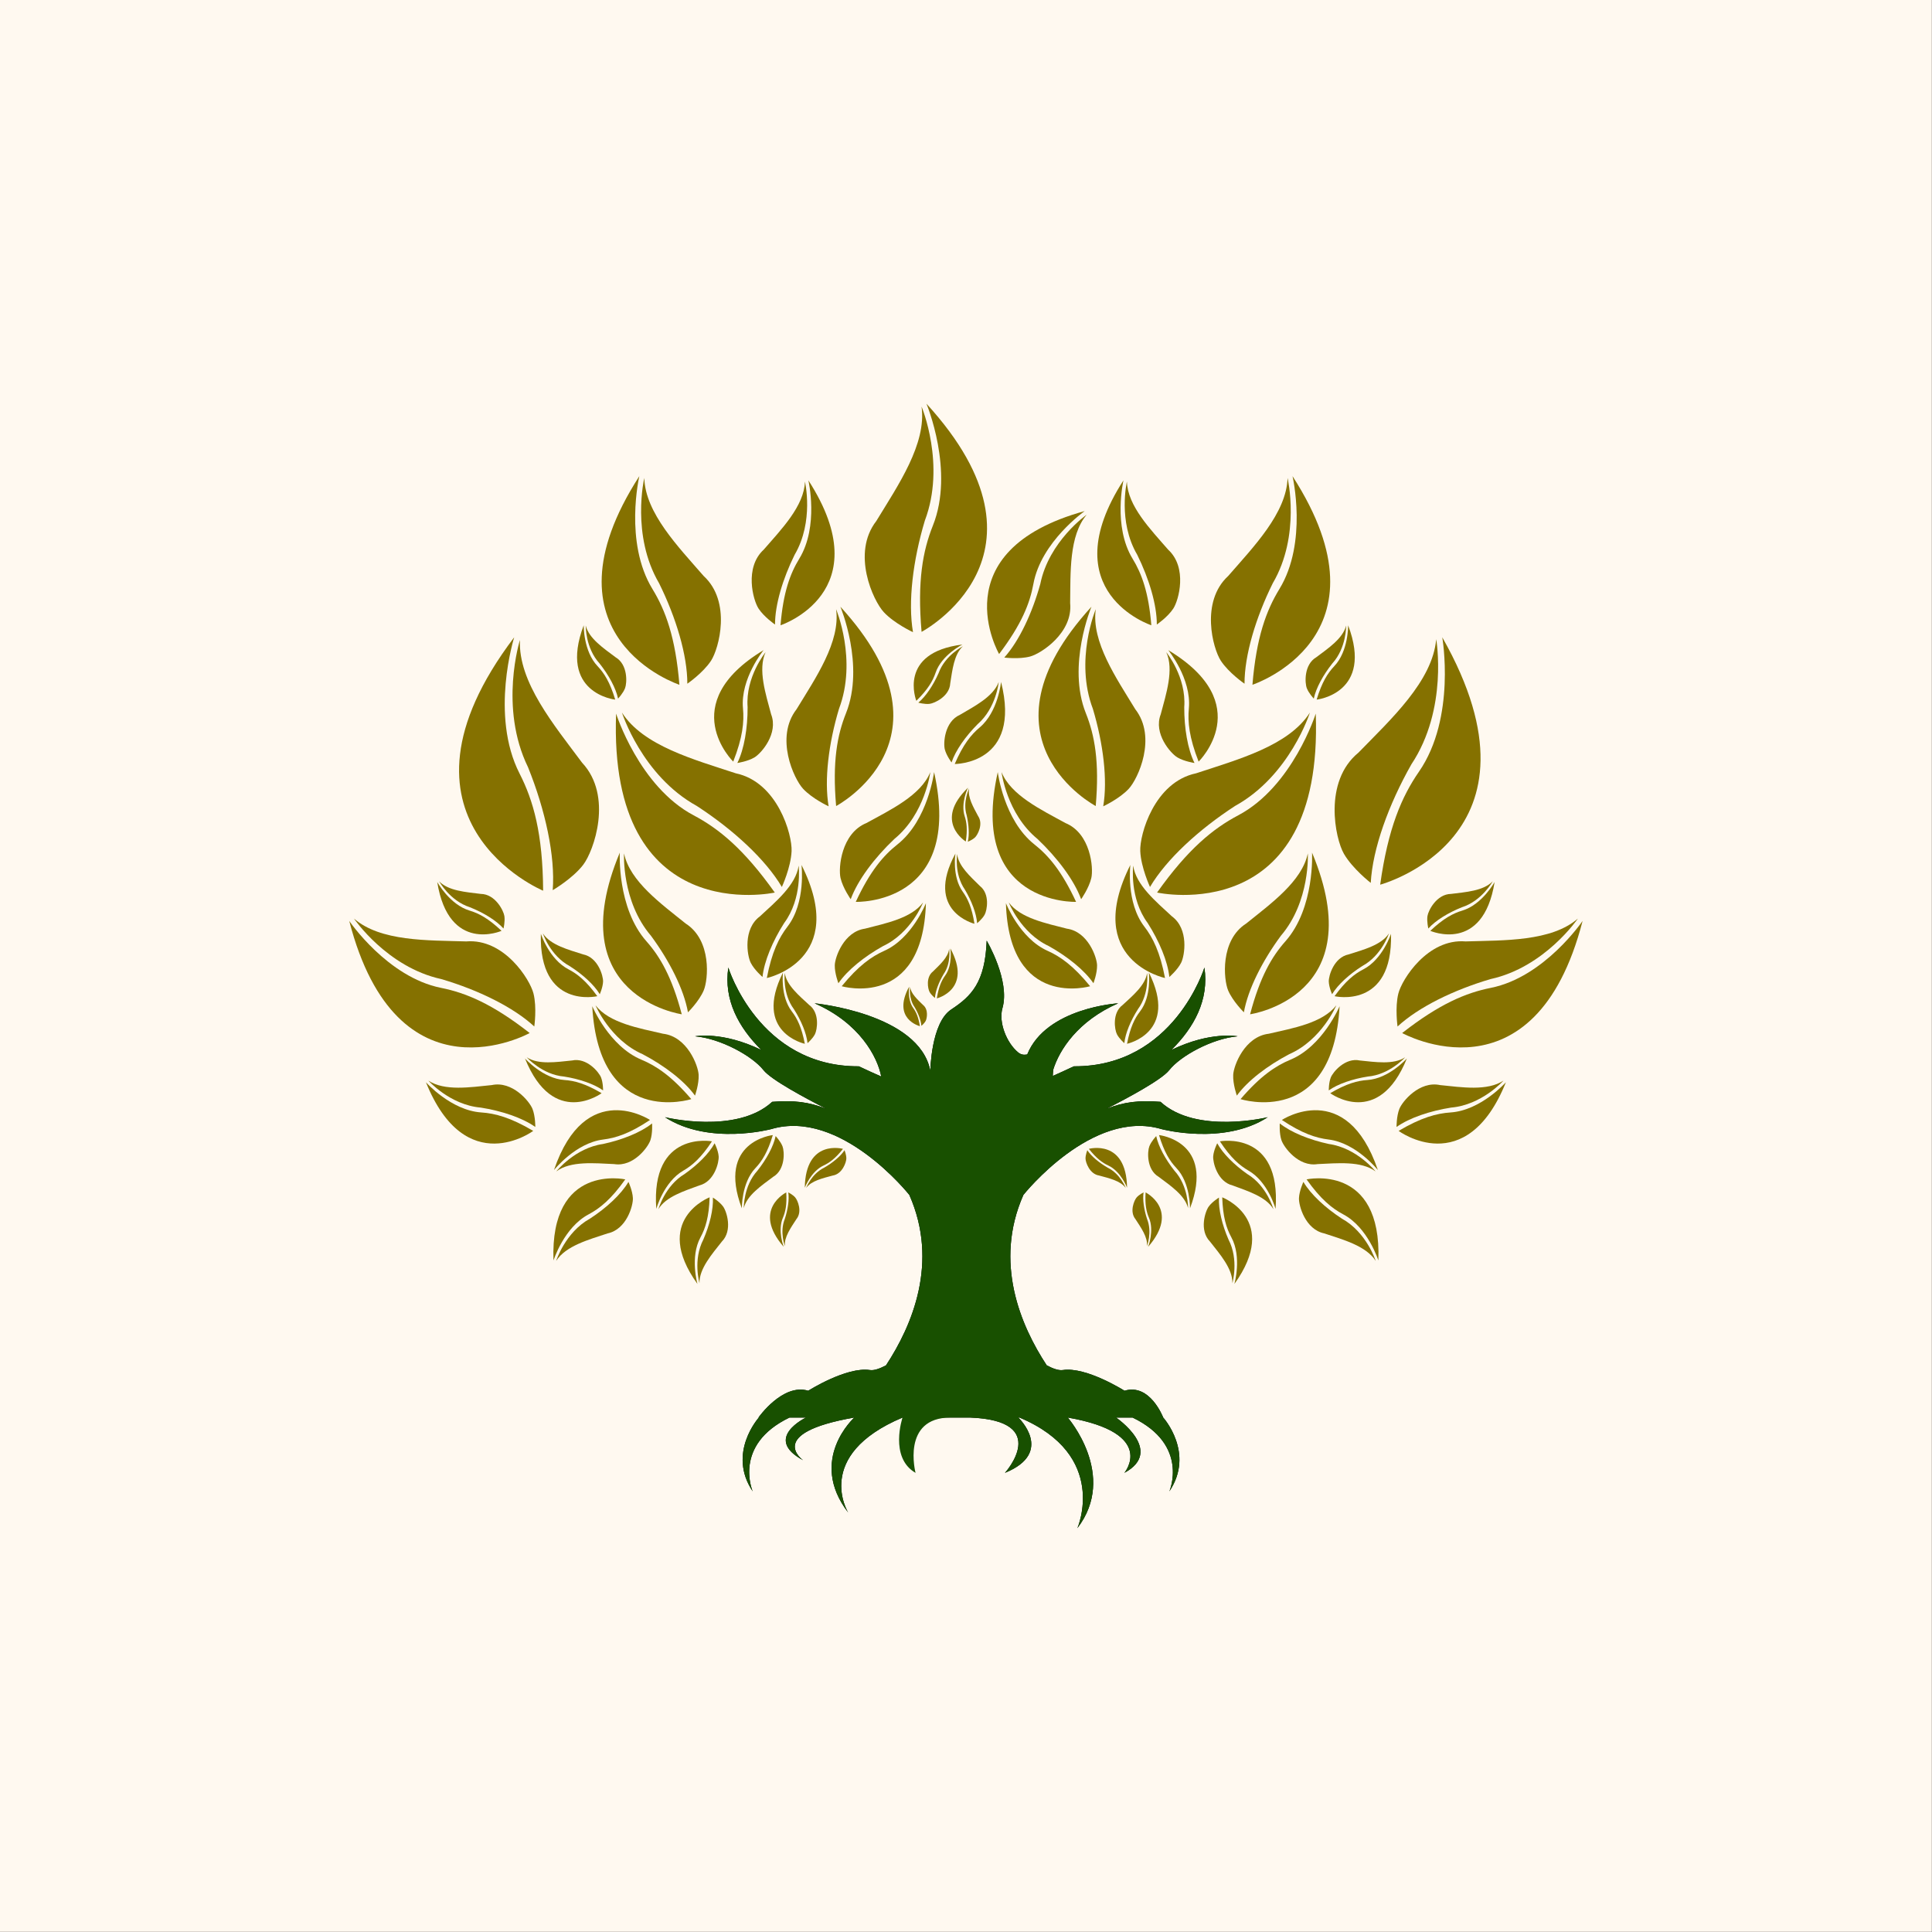 <?xml version="1.0" encoding="UTF-8" standalone="no"?><!DOCTYPE svg PUBLIC "-//W3C//DTD SVG 1.1//EN" "http://www.w3.org/Graphics/SVG/1.1/DTD/svg11.dtd"><svg width="100%" height="100%" viewBox="0 0 2171 2171" version="1.1" xmlns="http://www.w3.org/2000/svg" xmlns:xlink="http://www.w3.org/1999/xlink" xml:space="preserve" xmlns:serif="http://www.serif.com/" style="fill-rule:evenodd;clip-rule:evenodd;stroke-linejoin:round;stroke-miterlimit:2;"><rect x="0" y="0" width="2171" height="2171" fill="#333333" stroke="none"/><rect id="personal-website" serif:id="personal website" x="0" y="0" width="2170.83" height="2170.83" style="fill:none;"/><rect x="-0" y="0" width="2170.83" height="2170.83" style="fill:#fff9f0;"/><g><g><g><g><g><path d="M905.836,1334.97c0,0 5.933,-15.866 20.355,-22.875c9.618,-5.559 18.28,-12.741 22.829,-19.59c0,-0 2.045,5.104 2.013,9.292c-0.032,4.188 -4.464,17.457 -15.305,19.154c-10.758,2.953 -24.028,5.772 -29.892,14.019Z" style="fill:#857100;"/><path d="M947.286,1290.98c-0,-0 -42.098,-11.641 -42.931,43.638c0,-0 6.857,-18.332 21.168,-24.975c6.558,-3.044 13.25,-7.898 21.763,-18.663Z" style="fill:#857100;"/></g><g><path d="M882.001,1400.36c0,0 -6.172,-15.774 -0.11,-30.62c3.451,-10.559 5.107,-21.689 3.923,-29.825c0,-0 4.93,2.436 7.701,5.576c2.771,3.14 8.328,15.979 1.388,24.479c-6.039,9.379 -14.04,20.335 -12.902,30.39Z" style="fill:#857100;"/><path d="M883.51,1339.94c-0,0 -39.118,19.43 -2.842,61.149c-0,0 -7.129,-18.226 -0.907,-32.725c2.852,-6.645 4.595,-14.726 3.749,-28.424Z" style="fill:#857100;"/></g><g><path d="M835.818,1357.49c-0,0 -0.481,-24.728 15.326,-41.999c10.066,-12.719 17.96,-27.128 20.451,-38.872c-0,-0 5.521,5.829 7.73,11.531c2.209,5.701 3.331,26.098 -10.473,34.233c-13.013,9.794 -29.511,20.758 -33.034,35.107Z" style="fill:#857100;"/><path d="M868.424,1275.49c-0,-0 -63.405,6.842 -34.802,82.326c-0,-0 -0.553,-28.571 15.3,-45.286c7.265,-7.66 13.738,-17.849 19.502,-37.04Z" style="fill:#857100;"/></g><g><path d="M739.89,1358.74c-0,-0 7.262,-26.227 29.357,-39.472c14.611,-10.249 27.462,-22.962 33.779,-34.563c-0,-0 3.991,7.881 4.529,14.587c0.537,6.707 -4.688,28.567 -21.8,32.808c-16.8,6.239 -37.641,12.616 -45.865,26.64Z" style="fill:#857100;"/><path d="M800.037,1282.52c-0,-0 -69.009,-12.708 -62.566,75.875c0,0 8.395,-30.301 30.363,-42.945c10.068,-5.795 20.095,-14.504 32.203,-32.93Z" style="fill:#857100;"/></g><g><path d="M785.992,1441.85c0,-0 -7.526,-26.152 4.379,-48.997c7.092,-16.377 11.397,-33.934 10.714,-47.126c-0,0 7.524,4.63 11.489,10.065c3.966,5.435 10.945,26.8 -1.422,39.364c-11.057,14.104 -25.485,30.44 -25.16,46.694Z" style="fill:#857100;"/><path d="M797.394,1345.43c0,0 -65.464,25.26 -13.644,97.393c0,0 -8.692,-30.217 3.419,-52.484c5.551,-10.204 9.542,-22.871 10.225,-44.909Z" style="fill:#857100;"/></g><g><path d="M625.099,1316.34c-0,-0 20.922,-26.383 52.487,-30.82c21.591,-4.634 42.366,-12.924 55.158,-23.096c-0,-0 0.747,10.905 -1.874,18.806c-2.622,7.901 -19.118,30.29 -40.661,26.871c-22.153,-0.992 -48.976,-3.776 -65.11,8.239Z" style="fill:#857100;"/><path d="M730.391,1258.5c0,0 -72.506,-47.759 -107.882,56.289c-0,-0 24.178,-30.48 55.308,-34.294c14.266,-1.748 29.892,-6.838 52.574,-21.995Z" style="fill:#857100;"/></g><g><path d="M624.936,1416.93c0,-0 10.115,-32.117 38.01,-47.54c18.511,-12.042 34.952,-27.207 43.265,-41.279c0,-0 4.595,9.918 4.969,18.234c0.375,8.317 -7.033,35.122 -28.376,39.626c-21.044,6.988 -47.092,13.973 -57.868,30.959Z" style="fill:#857100;"/><path d="M702.609,1325.28c0,0 -84.785,-18.699 -80.649,91.12c0,0 11.691,-37.106 39.404,-51.792c12.7,-6.73 25.476,-17.066 41.245,-39.328Z" style="fill:#857100;"/></g><g><path d="M669.178,1129.67c0,-0 16.359,38.93 52.983,54.949c24.512,12.888 46.803,29.916 58.817,46.522c-0,0 4.586,-12.918 4.088,-23.346c-0.498,-10.428 -12.86,-43.04 -40.034,-46.186c-27.09,-6.283 -60.426,-11.98 -75.854,-31.939Z" style="fill:#857100;"/><path d="M776.809,1235.09c-0,-0 -103.699,33.193 -111.285,-104.417c-0,0 18.907,44.977 55.216,60.097c16.64,6.93 33.793,18.353 56.069,44.32Z" style="fill:#857100;"/></g><g><path d="M591.879,1188.08c0,0 17.358,19.564 42.028,21.652c16.943,2.668 33.411,8.206 43.768,15.547c-0,0 0.112,-8.49 -2.26,-14.505c-2.372,-6.015 -16.126,-22.672 -32.687,-19.096c-17.138,1.719 -37.821,5.028 -50.849,-3.598Z" style="fill:#857100;"/><path d="M676.019,1228.43c-0,-0 -54.185,40.148 -86.082,-39.029c0,0 20.058,22.602 44.365,24.225c11.139,0.744 23.475,4.021 41.717,14.804Z" style="fill:#857100;"/></g><g><path d="M481.342,1214.27c-0,0 24.313,27.404 58.87,30.329c23.733,3.737 46.8,11.494 61.307,21.777c0,0 0.157,-11.891 -3.165,-20.317c-3.323,-8.426 -22.588,-31.758 -45.786,-26.749c-24.005,2.408 -52.978,7.043 -71.226,-5.04Z" style="fill:#857100;"/><path d="M599.2,1270.79c-0,-0 -75.899,56.236 -120.578,-54.67c-0,0 28.096,31.66 62.143,33.934c15.603,1.042 32.883,5.632 58.435,20.736Z" style="fill:#857100;"/></g><g><path d="M610.072,1048.92c-0,0 8.135,24.857 29.935,36.593c14.481,9.192 27.383,20.827 33.962,31.685c-0,-0 3.482,-7.744 3.701,-14.206c0.218,-6.462 -5.768,-27.217 -22.384,-30.53c-16.406,-5.245 -36.697,-10.443 -45.214,-23.542Z" style="fill:#857100;"/><path d="M671.196,1119.43c-0,0 -65.688,15.261 -63.431,-70.07c-0,0 9.403,28.719 31.055,39.884c9.922,5.116 19.935,13.033 32.376,30.186Z" style="fill:#857100;"/></g><g><path d="M701.221,958.978c-0,0 -2.873,53.753 30.236,92.488c20.955,28.409 37.062,60.334 41.613,86.063c0,-0 12.442,-12.271 17.667,-24.51c5.225,-12.24 9.172,-56.522 -20.253,-75.236c-27.584,-22.266 -62.659,-47.332 -69.263,-78.805Z" style="fill:#857100;"/><path d="M766.09,1139.75c-0,0 -137.412,-19.564 -69.622,-181.644c0,0 -3.311,62.107 29.937,99.635c15.237,17.199 28.565,39.838 39.685,82.009Z" style="fill:#857100;"/></g><g><path d="M897.444,972.765c-0,-0 4.475,36.506 -16.281,64.46c-12.954,20.347 -22.439,42.863 -24.337,60.614c0,-0 -9.055,-7.782 -13.19,-15.881c-4.135,-8.098 -8.898,-38.099 10.283,-52.233c17.761,-16.469 40.496,-35.198 43.525,-56.96Z" style="fill:#857100;"/><path d="M861.688,1099.02c0,0 92.752,-19.769 38.955,-127.078c-0,-0 5.165,42.18 -15.743,69.318c-9.581,12.437 -17.606,28.493 -23.212,57.76Z" style="fill:#857100;"/></g><g><path d="M881.853,1093.39c-0,-0 -2.819,22.994 10.255,40.602c8.159,12.816 14.134,26.998 15.329,38.179c-0,0 5.704,-4.901 8.308,-10.003c2.605,-5.101 5.605,-23.997 -6.477,-32.9c-11.187,-10.374 -25.508,-22.17 -27.415,-35.878Z" style="fill:#857100;"/><path d="M904.374,1172.92c0,-0 -58.422,-12.452 -24.536,-80.044c0,0 -3.253,26.568 9.916,43.662c6.035,7.834 11.089,17.947 14.62,36.382Z" style="fill:#857100;"/></g><g><path d="M1037.26,1014.1c-0,0 -13.398,34.253 -44.938,48.998c-21.062,11.755 -40.101,27.067 -50.201,41.788c0,-0 -4.274,-11.149 -4.067,-20.239c0.207,-9.091 10.261,-37.756 33.853,-41.086c23.451,-6.06 52.353,-11.746 65.353,-29.461Z" style="fill:#857100;"/><path d="M945.84,1108.24c-0,-0 91.014,26.645 94.626,-93.339c-0,-0 -15.484,39.573 -46.771,53.529c-14.338,6.395 -29.024,16.715 -47.855,39.81Z" style="fill:#857100;"/></g><g><path d="M1045.4,867.635c-0,-0 -5.81,46.769 -40.316,75.049c-22.44,21.255 -41.243,46.286 -49.132,67.759c0,0 -8.831,-12.493 -11.448,-23.847c-2.616,-11.354 0.808,-50.128 29.053,-61.721c27.206,-14.938 61.299,-31.134 71.843,-57.24Z" style="fill:#857100;"/><path d="M961.631,1013.43c0,-0 121.445,4.321 88.005,-145.818c-0,0 -6.72,54.037 -41.16,81.256c-15.784,12.474 -30.76,29.931 -46.845,64.562Z" style="fill:#857100;"/></g><g><path d="M1075.55,959.745c0,0 -3.478,22.341 8.716,39.931c7.553,12.76 12.931,26.784 13.742,37.729c0,-0 5.72,-4.601 8.422,-9.494c2.702,-4.893 6.228,-23.231 -5.275,-32.299c-10.583,-10.473 -24.179,-22.435 -25.605,-35.867Z" style="fill:#857100;"/><path d="M1094.99,1038.04c0,-0 -56.593,-13.999 -21.396,-78.858c0,0 -4.016,25.814 8.288,42.905c5.639,7.833 10.248,17.859 13.108,35.953Z" style="fill:#857100;"/></g><g><path d="M1022.72,1109.01c0,-0 -1.959,12.58 4.908,22.485c4.253,7.186 7.282,15.082 7.738,21.245c0,0 3.221,-2.59 4.743,-5.346c1.521,-2.755 3.507,-13.081 -2.971,-18.187c-5.959,-5.898 -13.615,-12.634 -14.418,-20.197Z" style="fill:#857100;"/><path d="M1033.67,1153.1c-0,-0 -31.868,-7.883 -12.048,-44.406c-0,0 -2.262,14.536 4.667,24.161c3.175,4.41 5.771,10.056 7.381,20.245Z" style="fill:#857100;"/></g><g><path d="M1066.56,1066.16c0,-0 2.477,15.904 -6.204,28.426c-5.377,9.084 -9.205,19.067 -9.783,26.858c-0,0 -4.072,-3.275 -5.995,-6.758c-1.924,-3.484 -4.434,-16.538 3.755,-22.993c7.534,-7.456 17.212,-15.971 18.227,-25.533Z" style="fill:#857100;"/><path d="M1052.72,1121.89c0,-0 40.289,-9.966 15.232,-56.138c-0,0 2.859,18.376 -5.9,30.544c-4.014,5.576 -7.296,12.713 -9.332,25.594Z" style="fill:#857100;"/></g><g><path d="M1082.1,726.19c0,0 -20.204,10.149 -27.435,30.294c-5.997,13.561 -14.286,26.086 -22.723,33.106c0,-0 7.068,1.982 12.62,1.338c5.553,-0.644 22.527,-8.429 23.223,-23.059c2.375,-14.699 4.212,-32.714 14.315,-41.679Z" style="fill:#857100;"/><path d="M1029.68,787.506c0,-0 -21.488,-54.195 51.75,-63.232c0,0 -23.342,11.73 -30.105,31.674c-3.099,9.14 -8.58,18.717 -21.645,31.558Z" style="fill:#857100;"/></g><g><path d="M939.535,684.56c-0,-0 24.031,57.149 3.215,112.02c-11.66,38.95 -16.697,79.824 -11.618,109.484c0,0 -18.261,-8.46 -28.688,-19.694c-10.427,-11.234 -31.937,-57.699 -7.324,-89.435c21.236,-34.87 49.503,-75.69 44.415,-112.375Z" style="fill:#857100;"/><path d="M939.562,905.752c-0,0 141.338,-74.679 4.784,-223.99c0,-0 27.758,66.033 6.321,119.652c-9.824,24.572 -15.461,54.299 -11.105,104.338Z" style="fill:#857100;"/></g><g><path d="M860.273,732.889c0,-0 -22.742,27.815 -20.185,61.73c0.083,23.562 -3.83,47.106 -11.524,62.757c-0,-0 11.538,-1.703 19.178,-6.234c7.64,-4.531 27.227,-26.823 18.759,-48.503c-6.075,-22.868 -15.081,-50.197 -6.228,-69.75Z" style="fill:#857100;"/><path d="M823.93,855.818c-0,-0 -66.287,-64.718 34.129,-125.274c-0,-0 -26.272,32.14 -23.165,65.461c1.425,15.27 -0.325,32.717 -10.964,59.813Z" style="fill:#857100;"/></g><g><path d="M658.173,702.949c-0,0 -0.476,25.103 15.579,42.627c10.224,12.906 18.245,27.529 20.779,39.449c0,-0 5.603,-5.92 7.842,-11.709c2.239,-5.789 3.368,-26.494 -10.648,-34.745c-13.216,-9.936 -29.968,-21.057 -33.552,-35.622Z" style="fill:#857100;"/><path d="M691.313,786.171c0,-0 -64.366,-6.913 -35.37,-83.553c0,-0 -0.546,29.003 15.555,45.963c7.379,7.772 13.955,18.111 19.815,37.59Z" style="fill:#857100;"/></g><g><path d="M493.419,990.282c0,0 12.076,22.012 34.722,29.226c15.29,6.109 29.522,14.803 37.651,23.882c0,-0 1.915,-7.922 0.977,-14.058c-0.937,-6.136 -10.26,-24.658 -26.523,-24.842c-16.407,-2.044 -36.472,-3.357 -46.827,-14.208Z" style="fill:#857100;"/><path d="M563.571,1045.99c-0,0 -59.275,26.027 -72.251,-54.881c0,-0 13.956,25.431 36.36,32.132c10.268,3.071 21.116,8.768 35.891,22.749Z" style="fill:#857100;"/></g></g><g><path d="M698.885,800.706c-0,0 22.408,70.913 84.051,104.916c40.908,26.557 77.253,60.017 95.643,91.079c-0,-0 10.127,-21.916 10.936,-40.284c0.81,-18.368 -15.607,-77.556 -62.756,-87.458c-46.494,-15.39 -104.038,-30.76 -127.874,-68.253Z" style="fill:#857100;"/><path d="M870.63,1002.96c-0,-0 -187.218,41.479 -178.317,-201.078c-0,0 25.901,81.93 87.138,114.306c28.064,14.837 56.302,37.638 91.179,86.772Z" style="fill:#857100;"/></g><g><path d="M584.267,719.13c-0,0 -23.873,75.631 9.114,143.072c19.445,48.241 30.68,99.712 27.708,138.093c0,-0 22.264,-12.93 34.221,-28.469c11.958,-15.54 33.879,-77.265 -1.216,-114.788c-31.163,-41.913 -71.982,-90.577 -69.827,-137.908Z" style="fill:#857100;"/><path d="M610.314,1000.89c0,-0 -188.844,-78.461 -32.506,-284.758c0,-0 -27.571,87.387 6.058,153.159c15.411,30.142 26.097,67.344 26.448,131.599Z" style="fill:#857100;"/></g><g><path d="M723.971,537.134c0,0 -15.035,64.321 16.631,118.239c19.204,38.83 31.795,80.864 31.757,112.926c0,-0 17.671,-12.148 26.617,-25.81c8.946,-13.663 23.241,-66.311 -8.281,-95.25c-28.534,-32.834 -65.516,-70.662 -66.724,-110.105Z" style="fill:#857100;"/><path d="M763.449,769.477c0,-0 -161.797,-53.198 -45.031,-234.422c-0,-0 -17.362,74.318 14.731,126.81c14.708,24.055 25.938,54.273 30.3,107.612Z" style="fill:#857100;"/></g><g><path d="M904.516,541.177c0,0 10.447,44.693 -11.555,82.157c-13.344,26.981 -22.093,56.188 -22.067,78.465c0,0 -12.278,-8.44 -18.494,-17.933c-6.216,-9.494 -16.149,-46.076 5.754,-66.184c19.827,-22.814 45.523,-49.098 46.362,-76.505Z" style="fill:#857100;"/><path d="M877.085,702.618c0,-0 112.424,-36.964 31.29,-162.886c0,0 12.064,51.64 -10.236,88.113c-10.22,16.714 -18.023,37.711 -21.054,74.773Z" style="fill:#857100;"/></g><g><path d="M397.749,1032.18c-0,0 37.047,54.688 98.14,68.012c41.554,12.24 80.974,31.512 104.5,53.294c0,0 3.067,-21.222 -0.899,-37.064c-3.966,-15.842 -32.941,-62.066 -75.587,-58.546c-43.48,-1.318 -96.361,0.18 -126.154,-25.696Z" style="fill:#857100;"/><path d="M595.209,1160.83c0,0 -148.862,82.757 -202.756,-125.982c0,-0 42.812,63.18 103.147,75.222c27.65,5.518 57.468,17.772 99.609,50.76Z" style="fill:#857100;"/></g></g><g><g><g><path d="M1265,1334.97c0,0 -5.932,-15.866 -20.355,-22.875c-9.618,-5.559 -18.28,-12.741 -22.829,-19.59c0,-0 -2.045,5.104 -2.013,9.292c0.033,4.188 4.464,17.457 15.306,19.154c10.757,2.953 24.027,5.772 29.891,14.019Z" style="fill:#857100;"/><path d="M1223.55,1290.98c-0,-0 42.097,-11.641 42.93,43.638c0,-0 -6.857,-18.332 -21.168,-24.975c-6.558,-3.044 -13.25,-7.898 -21.762,-18.663Z" style="fill:#857100;"/></g><g><path d="M1288.83,1400.36c-0,0 6.172,-15.774 0.111,-30.62c-3.452,-10.559 -5.108,-21.689 -3.924,-29.825c0,-0 -4.93,2.436 -7.701,5.576c-2.771,3.14 -8.328,15.979 -1.388,24.479c6.04,9.379 14.04,20.335 12.902,30.39Z" style="fill:#857100;"/><path d="M1287.32,1339.94c-0,0 39.117,19.43 2.841,61.149c0,0 7.13,-18.226 0.907,-32.725c-2.852,-6.645 -4.595,-14.726 -3.748,-28.424Z" style="fill:#857100;"/></g><g><path d="M1335.02,1357.49c0,0 0.482,-24.728 -15.326,-41.999c-10.065,-12.719 -17.959,-27.128 -20.45,-38.872c-0,-0 -5.522,5.829 -7.731,11.531c-2.209,5.701 -3.331,26.098 10.473,34.233c13.014,9.794 29.511,20.758 33.034,35.107Z" style="fill:#857100;"/><path d="M1302.41,1275.49c-0,-0 63.404,6.842 34.801,82.326c0,-0 0.553,-28.571 -15.3,-45.286c-7.265,-7.66 -13.738,-17.849 -19.501,-37.04Z" style="fill:#857100;"/></g><g><path d="M1430.94,1358.74c0,-0 -7.262,-26.227 -29.357,-39.472c-14.61,-10.249 -27.462,-22.962 -33.778,-34.563c-0,-0 -3.992,7.881 -4.529,14.587c-0.538,6.707 4.688,28.567 21.799,32.808c16.8,6.239 37.641,12.616 45.865,26.64Z" style="fill:#857100;"/><path d="M1370.8,1282.52c-0,-0 69.008,-12.708 62.565,75.875c0,0 -8.394,-30.301 -30.363,-42.945c-10.067,-5.795 -20.094,-14.504 -32.202,-32.93Z" style="fill:#857100;"/></g><g><path d="M1384.84,1441.85c0,-0 7.527,-26.152 -4.379,-48.997c-7.092,-16.377 -11.397,-33.934 -10.713,-47.126c-0,0 -7.524,4.63 -11.49,10.065c-3.965,5.435 -10.944,26.8 1.423,39.364c11.056,14.104 25.484,30.44 25.159,46.694Z" style="fill:#857100;"/><path d="M1373.44,1345.43c0,0 65.465,25.26 13.644,97.393c-0,0 8.692,-30.217 -3.419,-52.484c-5.55,-10.204 -9.541,-22.871 -10.225,-44.909Z" style="fill:#857100;"/></g><g><path d="M1545.74,1316.34c-0,-0 -20.923,-26.383 -52.488,-30.82c-21.591,-4.634 -42.366,-12.924 -55.158,-23.096c0,-0 -0.747,10.905 1.875,18.806c2.621,7.901 19.117,30.29 40.661,26.871c22.152,-0.992 48.976,-3.776 65.11,8.239Z" style="fill:#857100;"/><path d="M1440.44,1258.5c-0,0 72.506,-47.759 107.883,56.289c-0,-0 -24.178,-30.48 -55.309,-34.294c-14.266,-1.748 -29.891,-6.838 -52.574,-21.995Z" style="fill:#857100;"/></g><g><path d="M1545.9,1416.93c0,-0 -10.115,-32.117 -38.01,-47.54c-18.51,-12.042 -34.952,-27.207 -43.265,-41.279c0,-0 -4.594,9.918 -4.969,18.234c-0.374,8.317 7.033,35.122 28.376,39.626c21.045,6.988 47.092,13.973 57.868,30.959Z" style="fill:#857100;"/><path d="M1468.22,1325.28c0,0 84.785,-18.699 80.649,91.12c0,0 -11.691,-37.106 -39.404,-51.792c-12.7,-6.73 -25.475,-17.066 -41.245,-39.328Z" style="fill:#857100;"/></g><g><path d="M1501.65,1129.67c0,-0 -16.359,38.93 -52.983,54.949c-24.511,12.888 -46.803,29.916 -58.817,46.522c0,0 -4.585,-12.918 -4.087,-23.346c0.498,-10.428 12.859,-43.04 40.033,-46.186c27.09,-6.283 60.426,-11.98 75.854,-31.939Z" style="fill:#857100;"/><path d="M1394.03,1235.09c-0,-0 103.698,33.193 111.285,-104.417c-0,0 -18.907,44.977 -55.217,60.097c-16.64,6.93 -33.793,18.353 -56.068,44.32Z" style="fill:#857100;"/></g><g><path d="M1578.95,1188.08c0,0 -17.357,19.564 -42.028,21.652c-16.943,2.668 -33.41,8.206 -43.767,15.547c-0,0 -0.113,-8.49 2.259,-14.505c2.372,-6.015 16.126,-22.672 32.687,-19.096c17.138,1.719 37.821,5.028 50.849,-3.598Z" style="fill:#857100;"/><path d="M1494.81,1228.43c0,-0 54.185,40.148 86.082,-39.029c0,0 -20.058,22.602 -44.365,24.225c-11.139,0.744 -23.475,4.021 -41.717,14.804Z" style="fill:#857100;"/></g><g><path d="M1689.49,1214.27c0,0 -24.313,27.404 -58.869,30.329c-23.734,3.737 -46.8,11.494 -61.308,21.777c0,0 -0.157,-11.891 3.166,-20.317c3.322,-8.426 22.587,-31.758 45.785,-26.749c24.006,2.408 52.978,7.043 71.226,-5.04Z" style="fill:#857100;"/><path d="M1571.63,1270.79c-0,-0 75.898,56.236 120.577,-54.67c0,0 -28.095,31.66 -62.143,33.934c-15.603,1.042 -32.883,5.632 -58.434,20.736Z" style="fill:#857100;"/></g><g><path d="M1560.76,1048.92c-0,0 -8.136,24.857 -29.936,36.593c-14.481,9.192 -27.383,20.827 -33.962,31.685c0,-0 -3.482,-7.744 -3.701,-14.206c-0.218,-6.462 5.768,-27.217 22.384,-30.53c16.406,-5.245 36.697,-10.443 45.215,-23.542Z" style="fill:#857100;"/><path d="M1499.64,1119.43c0,0 65.688,15.261 63.431,-70.07c0,0 -9.403,28.719 -31.054,39.884c-9.923,5.116 -19.935,13.033 -32.377,30.186Z" style="fill:#857100;"/></g><g><path d="M1469.61,958.978c0,0 2.873,53.753 -30.236,92.488c-20.955,28.409 -37.062,60.334 -41.613,86.063c0,-0 -12.442,-12.271 -17.667,-24.51c-5.225,-12.24 -9.172,-56.522 20.253,-75.236c27.584,-22.266 62.659,-47.332 69.263,-78.805Z" style="fill:#857100;"/><path d="M1404.74,1139.75c0,0 137.412,-19.564 69.622,-181.644c0,0 3.312,62.107 -29.937,99.635c-15.237,17.199 -28.564,39.838 -39.685,82.009Z" style="fill:#857100;"/></g><g><path d="M1273.39,972.765c-0,-0 -4.475,36.506 16.28,64.46c12.954,20.347 22.439,42.863 24.337,60.614c-0,-0 9.055,-7.782 13.19,-15.881c4.135,-8.098 8.899,-38.099 -10.283,-52.233c-17.76,-16.469 -40.496,-35.198 -43.524,-56.96Z" style="fill:#857100;"/><path d="M1309.14,1099.02c-0,0 -92.752,-19.769 -38.954,-127.078c-0,-0 -5.165,42.18 15.742,69.318c9.581,12.437 17.606,28.493 23.212,57.76Z" style="fill:#857100;"/></g><g><path d="M1288.98,1093.39c0,-0 2.819,22.994 -10.254,40.602c-8.16,12.816 -14.134,26.998 -15.33,38.179c0,0 -5.703,-4.901 -8.308,-10.003c-2.604,-5.101 -5.605,-23.997 6.477,-32.9c11.187,-10.374 25.508,-22.17 27.415,-35.878Z" style="fill:#857100;"/><path d="M1266.46,1172.92c-0,-0 58.422,-12.452 24.536,-80.044c0,0 3.254,26.568 -9.915,43.662c-6.035,7.834 -11.09,17.947 -14.621,36.382Z" style="fill:#857100;"/></g><g><path d="M1133.57,1014.1c-0,0 13.397,34.253 44.937,48.998c21.062,11.755 40.102,27.067 50.201,41.788c-0,-0 4.274,-11.149 4.067,-20.239c-0.206,-9.091 -10.26,-37.756 -33.853,-41.086c-23.451,-6.06 -52.353,-11.746 -65.352,-29.461Z" style="fill:#857100;"/><path d="M1224.99,1108.24c-0,-0 -91.015,26.645 -94.626,-93.339c-0,-0 15.484,39.573 46.77,53.529c14.338,6.395 29.025,16.715 47.856,39.81Z" style="fill:#857100;"/></g><g><path d="M1125.43,867.635c0,-0 5.811,46.769 40.317,75.049c22.439,21.255 41.243,46.286 49.131,67.759c0,0 8.831,-12.493 11.448,-23.847c2.617,-11.354 -0.808,-50.128 -29.053,-61.721c-27.205,-14.938 -61.299,-31.134 -71.843,-57.24Z" style="fill:#857100;"/><path d="M1209.2,1013.43c-0,-0 -121.444,4.321 -88.005,-145.818c0,0 6.72,54.037 41.161,81.256c15.783,12.474 30.759,29.931 46.844,64.562Z" style="fill:#857100;"/></g><g><path d="M1089.02,885.972c0,0 -7.448,15.005 -2.764,30.154c2.484,10.701 3.15,21.809 1.279,29.722c-0,-0 5.067,-1.972 8.069,-4.825c3.003,-2.853 9.59,-15.019 3.49,-23.994c-5.136,-9.763 -12.067,-21.25 -10.074,-31.057Z" style="fill:#857100;"/><path d="M1085.27,945.621c-0,-0 -36.85,-22.533 2.503,-60.485c-0,0 -8.604,17.337 -3.731,32.16c2.233,6.792 3.25,14.904 1.228,28.325Z" style="fill:#857100;"/></g><g><path d="M1122.26,766.39c-0,0 -2.765,29.171 -23.697,47.37c-13.561,13.615 -24.794,29.511 -29.308,42.998c0,0 -5.714,-7.604 -7.546,-14.613c-1.831,-7.009 -0.404,-31.167 16.939,-38.882c16.637,-9.776 37.532,-20.458 43.612,-36.873Z" style="fill:#857100;"/><path d="M1072.83,858.513c0,-0 75.551,0.488 52.054,-92.212c0,-0 -3.199,33.703 -24.11,51.241c-9.583,8.038 -18.574,19.158 -27.944,40.971Z" style="fill:#857100;"/></g><g><path d="M1231.3,684.56c-0,-0 -24.032,57.149 -3.215,112.02c11.659,38.95 16.696,79.824 11.617,109.484c0,0 18.262,-8.46 28.689,-19.694c10.427,-11.234 31.937,-57.699 7.323,-89.435c-21.236,-34.87 -49.502,-75.69 -44.414,-112.375Z" style="fill:#857100;"/><path d="M1231.27,905.752c0,0 -141.338,-74.679 -4.784,-223.99c0,-0 -27.757,66.033 -6.32,119.652c9.824,24.572 15.461,54.299 11.104,104.338Z" style="fill:#857100;"/></g><g><path d="M1035.55,456.836c-0,0 27.508,65.417 3.68,128.227c-13.347,44.586 -19.112,91.373 -13.299,125.324c0,0 -20.903,-9.683 -32.839,-22.543c-11.935,-12.859 -36.557,-66.047 -8.383,-102.374c24.309,-39.915 56.665,-86.641 50.841,-128.634Z" style="fill:#857100;"/><path d="M1035.58,710.03c-0,0 161.786,-85.483 5.476,-256.396c0,-0 31.773,75.587 7.235,136.962c-11.245,28.127 -17.698,62.155 -12.711,119.434Z" style="fill:#857100;"/></g><g><path d="M1221.07,578.392c0,0 -42.42,29.762 -52.086,77.853c-9.068,32.752 -23.679,63.92 -40.462,82.654c0,-0 16.686,2.132 29.061,-1.182c12.375,-3.314 48.261,-26.636 44.952,-60.041c0.476,-34.122 -1.378,-75.582 18.535,-99.284Z" style="fill:#857100;"/><path d="M1122.7,734.93c-0,-0 -66.825,-115.703 96.214,-160.657c0,-0 -49.008,34.392 -57.678,81.873c-3.973,21.759 -13.203,45.305 -38.536,78.784Z" style="fill:#857100;"/></g><g><path d="M1310.56,732.889c-0,-0 22.742,27.815 20.185,61.73c-0.083,23.562 3.831,47.106 11.525,62.757c-0,-0 -11.539,-1.703 -19.179,-6.234c-7.64,-4.531 -27.227,-26.823 -18.759,-48.503c6.075,-22.868 15.081,-50.197 6.228,-69.75Z" style="fill:#857100;"/><path d="M1346.9,855.818c-0,-0 66.287,-64.718 -34.129,-125.274c-0,-0 26.272,32.14 23.164,65.461c-1.424,15.27 0.325,32.717 10.965,59.813Z" style="fill:#857100;"/></g><g><path d="M1512.66,702.949c0,0 0.476,25.103 -15.579,42.627c-10.224,12.906 -18.245,27.529 -20.779,39.449c-0,-0 -5.603,-5.92 -7.842,-11.709c-2.239,-5.789 -3.368,-26.494 10.649,-34.745c13.215,-9.936 29.967,-21.057 33.551,-35.622Z" style="fill:#857100;"/><path d="M1479.52,786.171c0,-0 64.367,-6.913 35.37,-83.553c-0,-0 0.546,29.003 -15.555,45.963c-7.378,7.772 -13.954,18.111 -19.815,37.59Z" style="fill:#857100;"/></g><g><path d="M1677.41,990.282c0,0 -12.076,22.012 -34.721,29.226c-15.29,6.109 -29.523,14.803 -37.652,23.882c-0,-0 -1.915,-7.922 -0.977,-14.058c0.938,-6.136 10.26,-24.658 26.523,-24.842c16.407,-2.044 36.472,-3.357 46.827,-14.208Z" style="fill:#857100;"/><path d="M1607.26,1045.99c0,0 59.275,26.027 72.251,-54.881c0,-0 -13.956,25.431 -36.36,32.132c-10.268,3.071 -21.116,8.768 -35.891,22.749Z" style="fill:#857100;"/></g></g><g><path d="M1471.95,800.706c-0,0 -22.408,70.913 -84.052,104.916c-40.907,26.557 -77.253,60.017 -95.643,91.079c0,-0 -10.126,-21.916 -10.936,-40.284c-0.809,-18.368 15.608,-77.556 62.756,-87.458c46.495,-15.39 104.038,-30.76 127.875,-68.253Z" style="fill:#857100;"/><path d="M1300.2,1002.96c-0,-0 187.217,41.479 178.316,-201.078c0,0 -25.9,81.93 -87.138,114.306c-28.064,14.837 -56.302,37.638 -91.178,86.772Z" style="fill:#857100;"/></g><g><path d="M1613.88,718.253c-0,-0 13.694,78.117 -27.895,140.622c-25.634,45.256 -43.556,94.797 -45.67,133.235c0,-0 -20.365,-15.752 -30.17,-32.732c-9.804,-16.98 -23.397,-81.056 16.338,-113.625c36.416,-37.44 83.294,-80.299 87.397,-127.5Z" style="fill:#857100;"/><path d="M1550.92,994.122c0,-0 197.539,-52.883 69.76,-277.988c0,-0 15.812,90.259 -26.194,151.024c-19.251,27.847 -34.747,63.316 -43.566,126.964Z" style="fill:#857100;"/></g><g><path d="M1446.86,537.134c0,0 15.035,64.321 -16.631,118.239c-19.204,38.83 -31.794,80.864 -31.757,112.926c-0,-0 -17.671,-12.148 -26.617,-25.81c-8.945,-13.663 -23.24,-66.311 8.282,-95.25c28.534,-32.834 65.515,-70.662 66.723,-110.105Z" style="fill:#857100;"/><path d="M1407.38,769.477c0,-0 161.798,-53.198 45.032,-234.422c-0,-0 17.362,74.318 -14.732,126.81c-14.708,24.055 -25.938,54.273 -30.3,107.612Z" style="fill:#857100;"/></g><g><path d="M1266.32,541.177c0,0 -10.447,44.693 11.556,82.157c13.343,26.981 22.092,56.188 22.066,78.465c0,0 12.278,-8.44 18.494,-17.933c6.216,-9.494 16.149,-46.076 -5.754,-66.184c-19.826,-22.814 -45.523,-49.098 -46.362,-76.505Z" style="fill:#857100;"/><path d="M1293.75,702.618c0,-0 -112.423,-36.964 -31.29,-162.886c0,0 -12.064,51.64 10.236,88.113c10.22,16.714 18.023,37.711 21.054,74.773Z" style="fill:#857100;"/></g><g><path d="M1773.08,1032.18c0,0 -37.046,54.688 -98.139,68.012c-41.554,12.24 -80.974,31.512 -104.501,53.294c-0,0 -3.067,-21.222 0.899,-37.064c3.966,-15.842 32.941,-62.066 75.587,-58.546c43.48,-1.318 96.361,0.18 126.154,-25.696Z" style="fill:#857100;"/><path d="M1575.62,1160.83c0,0 148.862,82.757 202.756,-125.982c0,-0 -42.812,63.18 -103.147,75.222c-27.65,5.518 -57.468,17.772 -99.609,50.76Z" style="fill:#857100;"/></g></g><path d="M1199.83,1592.92c0,0 56.44,64.842 10.833,124.276c-0,-0 35.904,-81.767 -65.015,-124.276l-131.481,0c-100.919,42.509 -61.11,106.698 -61.11,106.698c-45.608,-59.434 6.927,-106.698 6.927,-106.698l-0.096,0c-100.919,17.621 -57.445,47.939 -57.445,47.939c-45.607,-24.637 3.263,-47.939 3.263,-47.939l-18.573,0c-64.147,30.881 -41.325,82.95 -41.325,82.95c-28.99,-43.176 6.885,-82.95 6.885,-82.95l-0.418,0c-0,0 27.234,-38.903 55.948,-30.136c0,0 42.881,-27.228 69.296,-23.266c4.614,0.692 10.787,-1.463 18.035,-5.214c29.402,-44.622 59.714,-115.765 26.304,-191.479l0.019,-0.017c-0.689,-0.867 -77.385,-97.173 -155.22,-74.033c-0,0 -69.735,18.72 -119.395,-13.357c0,0 80.301,19.697 120.451,-17.284c24.058,-1.951 41.314,0.1 60.877,7.876c-23.644,-12.012 -62.001,-32.546 -70.626,-43.471c-12.679,-16.06 -48.181,-35.502 -76.92,-38.037c0,-0 30.327,-6.046 74.458,15.313c-25.491,-25.258 -42.455,-56.213 -37.09,-92.574c0,-0 34.173,111.54 146.679,110.975c9.92,4.665 18.226,8.443 25.131,11.461c-4.108,-22.035 -24.382,-60.178 -74.866,-82.254c-0,-0 117.507,11.233 130.055,75.814c-0,0 0.752,-53.921 23.464,-68.863c22.712,-14.941 38.135,-30.492 39.866,-77.344c0,-0 26.599,44.781 17.706,75.852c-4.516,15.778 4.592,39.021 17.741,49.779c3.105,2.54 6.57,2.981 10.113,2.228c21.378,-52.647 102.158,-57.466 102.158,-57.466c-45.209,19.769 -66.191,52.423 -73.032,74.853c-0.13,2.34 -0.275,4.626 -0.424,6.782c6.618,-2.91 14.467,-6.49 23.72,-10.842c112.507,0.565 146.679,-110.975 146.679,-110.975c5.365,36.361 -11.598,67.316 -37.089,92.574c44.13,-21.359 74.457,-15.313 74.457,-15.313c-28.739,2.535 -64.24,21.977 -76.919,38.037c-8.626,10.925 -46.982,31.459 -70.627,43.471c19.563,-7.776 36.819,-9.827 60.877,-7.876c40.151,36.981 120.451,17.284 120.451,17.284c-49.659,32.077 -119.394,13.357 -119.394,13.357c-77.836,-23.14 -154.531,73.166 -155.22,74.033l0.018,0.017c-33.41,75.714 -3.097,146.857 26.305,191.479c7.248,3.751 13.42,5.906 18.035,5.214c26.415,-3.962 69.295,23.266 69.295,23.266c28.715,-8.767 43.512,30.136 43.512,30.136l0.018,0c-0,0 35.875,39.774 6.885,82.95c0,0 22.822,-52.069 -41.325,-82.95l-18.573,0c0,0 54.964,37.501 9.356,62.138c0,-0 37.381,-44.517 -63.538,-62.138l-0.096,0Zm-55.536,0c0,0 41.3,39.198 -15.032,62.138c-0,-0 52.937,-58.607 -39.151,-62.138l54.183,0Z"/><path d="M1014.17,1592.92c-100.919,42.509 -61.11,106.698 -61.11,106.698c-45.608,-59.434 6.927,-106.698 6.927,-106.698l-0.096,0c-100.919,17.621 -57.445,47.939 -57.445,47.939c-45.607,-24.637 3.263,-47.939 3.263,-47.939l-18.573,0c-64.147,30.881 -41.325,82.95 -41.325,82.95c-28.99,-43.176 6.885,-82.95 6.885,-82.95l-0.418,0c-0,0 27.234,-38.903 55.948,-30.136c0,0 42.881,-27.228 69.296,-23.266c4.614,0.692 10.787,-1.463 18.035,-5.214c29.402,-44.622 59.714,-115.765 26.304,-191.479l0.019,-0.017c-0.689,-0.867 -77.385,-97.173 -155.22,-74.033c-0,0 -69.735,18.72 -119.395,-13.357c0,0 80.301,19.697 120.451,-17.284c24.058,-1.951 41.314,0.1 60.877,7.876c-23.644,-12.012 -62.001,-32.546 -70.626,-43.471c-12.679,-16.06 -48.181,-35.502 -76.92,-38.037c0,-0 30.327,-6.046 74.458,15.313c-25.491,-25.258 -42.455,-56.213 -37.09,-92.574c0,-0 34.173,111.54 146.679,110.975c9.92,4.665 18.226,8.443 25.131,11.461c-4.108,-22.035 -24.382,-60.178 -74.866,-82.254c-0,-0 117.507,11.233 130.055,75.814c-0,0 0.752,-53.921 23.464,-68.863c22.712,-14.941 38.135,-30.492 39.866,-77.344c0,-0 26.599,44.781 17.706,75.852c-4.516,15.778 4.592,39.021 17.741,49.779c3.105,2.54 6.57,2.981 10.113,2.228c21.378,-52.647 102.158,-57.466 102.158,-57.466c-45.209,19.769 -66.191,52.423 -73.032,74.853c-0.13,2.34 -0.275,4.626 -0.424,6.782c6.618,-2.91 14.467,-6.49 23.72,-10.842c112.507,0.565 146.679,-110.975 146.679,-110.975c5.365,36.361 -11.598,67.316 -37.089,92.574c44.13,-21.359 74.457,-15.313 74.457,-15.313c-28.739,2.535 -64.24,21.977 -76.919,38.037c-8.626,10.925 -46.982,31.459 -70.627,43.471c19.563,-7.776 36.819,-9.827 60.877,-7.876c40.151,36.981 120.451,17.284 120.451,17.284c-49.659,32.077 -119.394,13.357 -119.394,13.357c-77.836,-23.14 -154.531,73.166 -155.22,74.033l0.018,0.017c-33.41,75.714 -3.097,146.857 26.305,191.479c7.248,3.751 13.42,5.906 18.035,5.214c26.415,-3.962 69.295,23.266 69.295,23.266c28.715,-8.767 43.512,30.136 43.512,30.136l0.018,0c-0,0 35.875,39.774 6.885,82.95c0,0 22.822,-52.069 -41.325,-82.95l-18.573,0c0,0 54.964,37.501 9.356,62.138c0,-0 37.381,-44.517 -63.538,-62.138l-0.096,0c0,0 56.44,64.842 10.833,124.276c-0,-0 35.904,-81.767 -65.015,-124.276l-104.529,0l26.952,0c-55.619,0 -39.267,62.138 -39.267,62.138c-29.871,-17.256 -14.637,-62.138 -14.637,-62.138Zm130.127,0c0,0 41.3,39.198 -15.032,62.138c-0,-0 52.937,-58.607 -39.151,-62.138l54.183,0Z" style="fill:#185000;"/></g></g></svg>